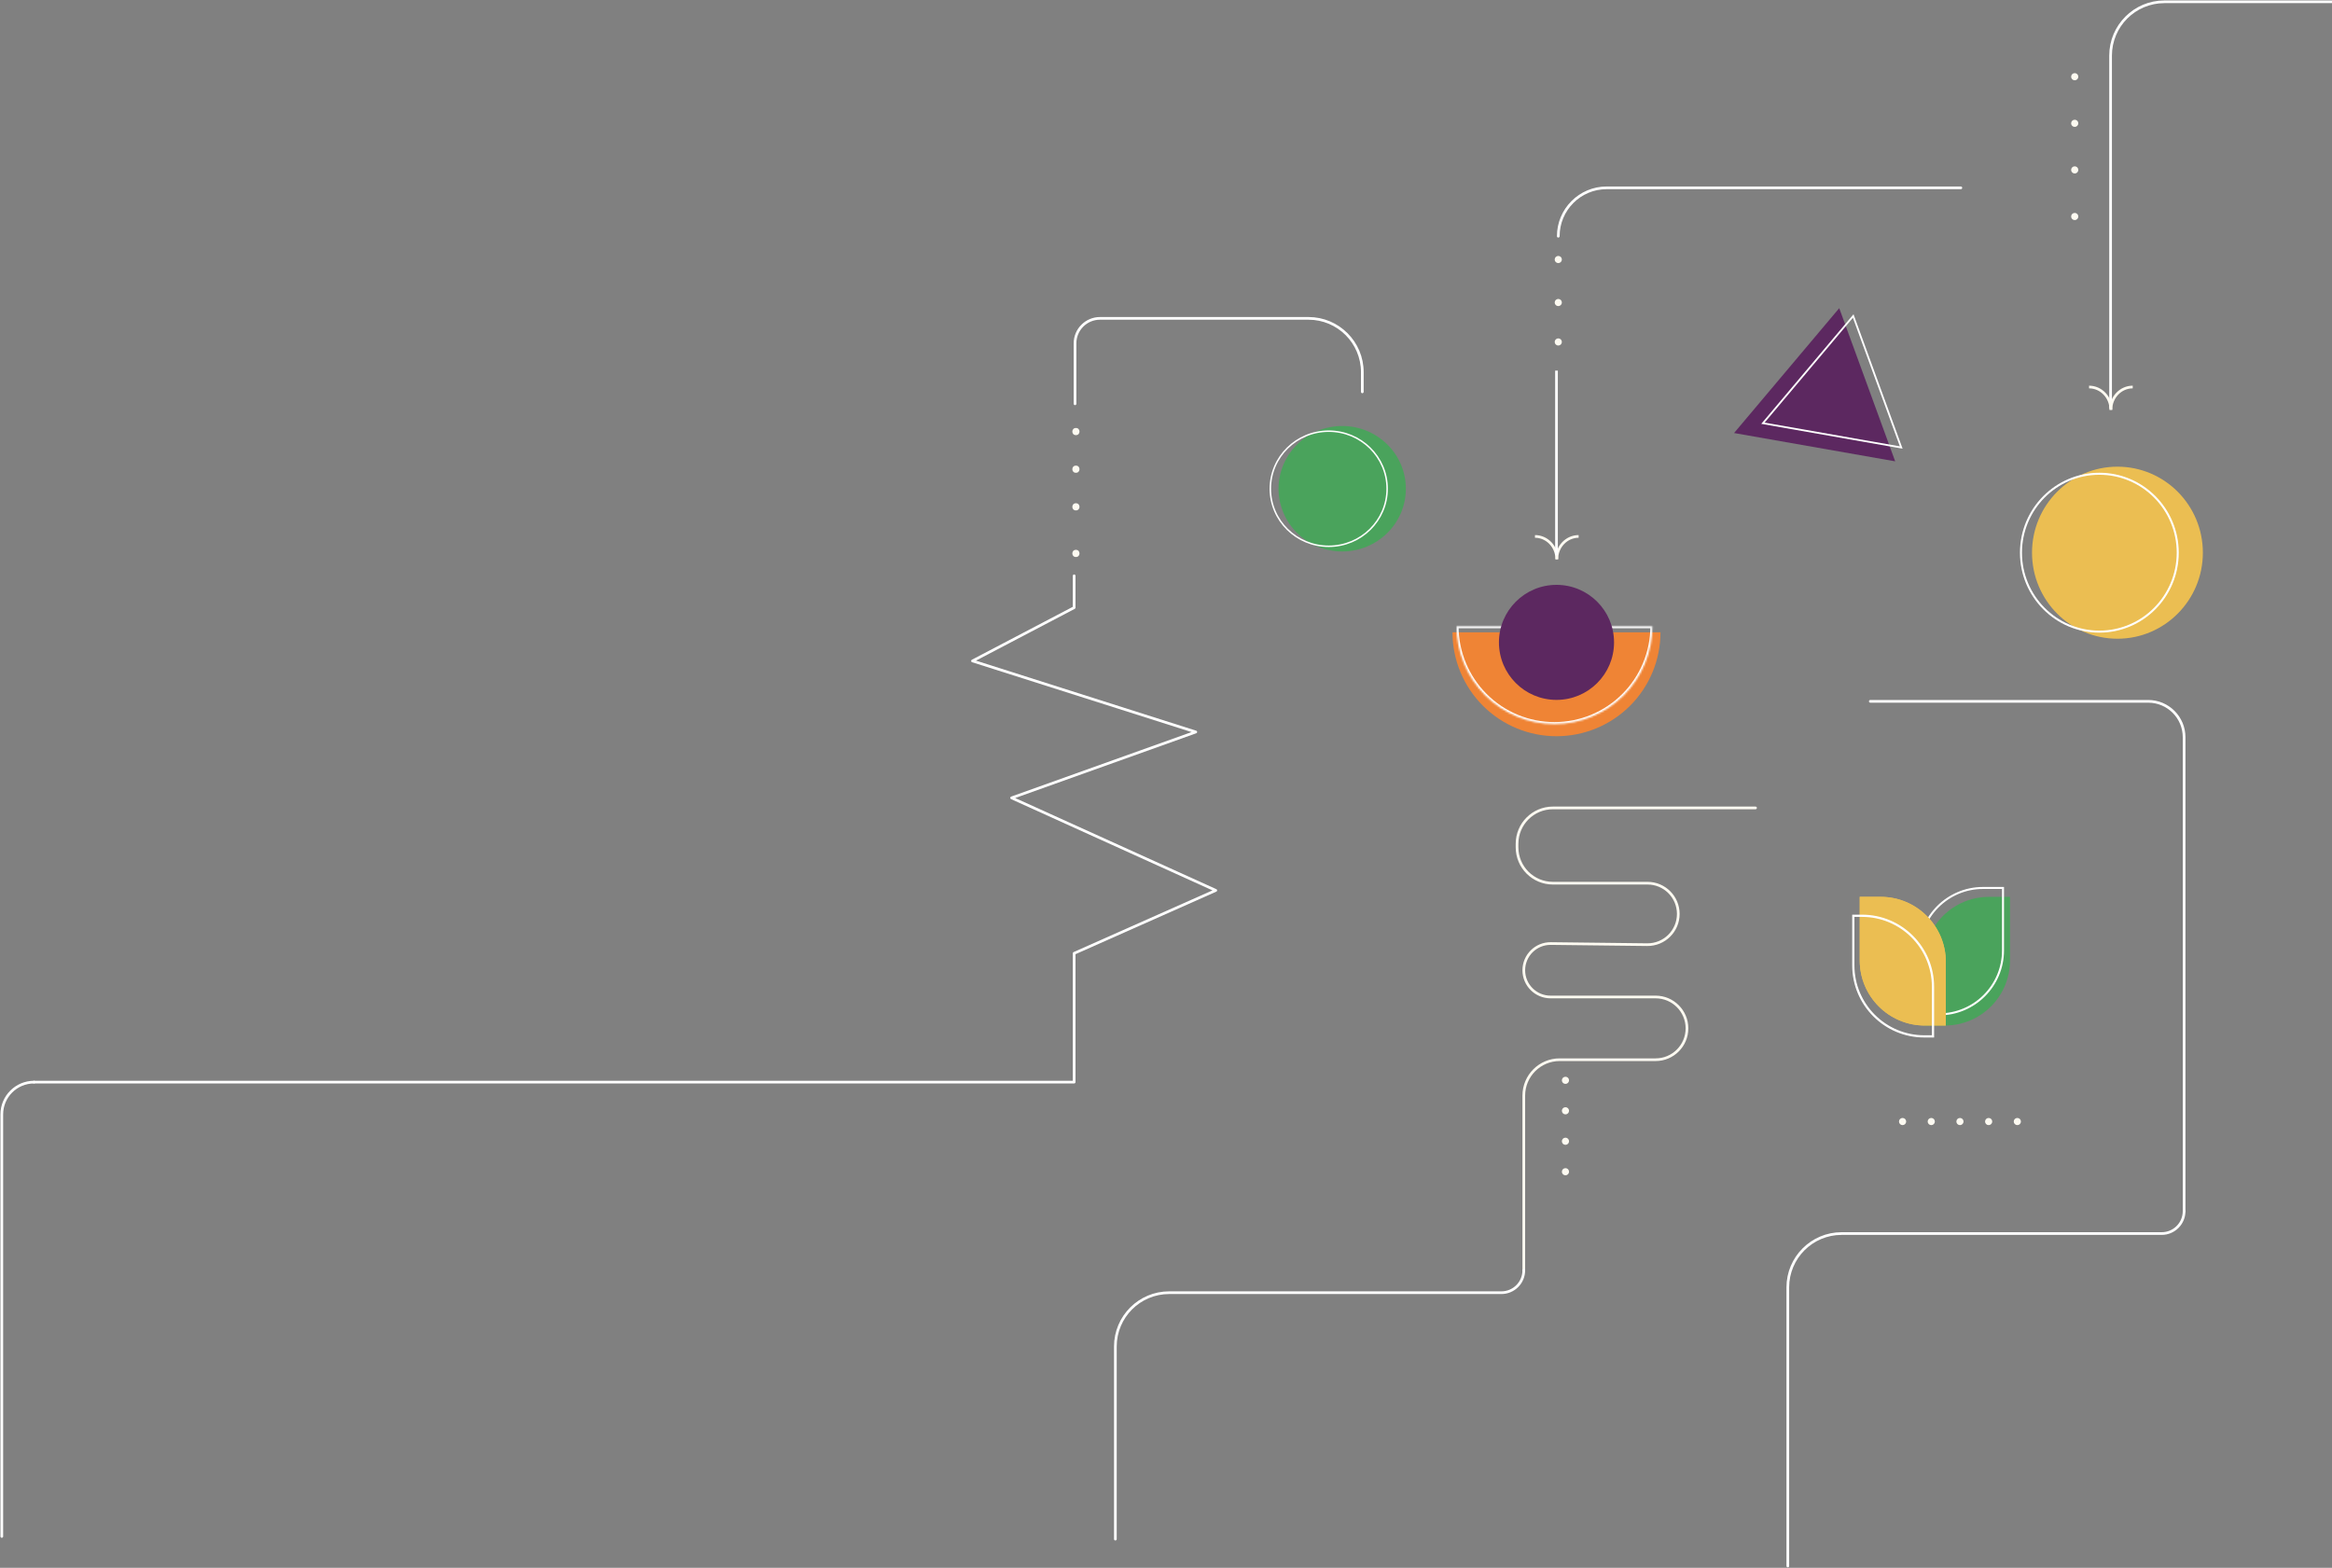 <svg width="1300" height="874" viewBox="0 0 1300 874" fill="none" xmlns="http://www.w3.org/2000/svg">
<rect x="0" y="0" width="1300" height="874" fill="#808080" stroke="none"/>
<path d="M1176.57 226.79L1176.57 31C1176.57 14.431 1190 1 1206.57 1L1364 1" stroke="white" stroke-width="1.5" stroke-linecap="square" stroke-linejoin="round"/>
<path d="M1164.57 215.753C1171.29 215.753 1176.74 221.44 1176.74 228.457" stroke="#FDFAF1" stroke-width="1.5"/>
<path d="M1176.74 228.456C1176.74 221.44 1182.19 215.752 1188.91 215.752" stroke="#FDFAF1" stroke-width="1.5"/>
<path d="M855.686 299.044C862.405 299.044 867.852 304.732 867.852 311.748" stroke="#FDFAF1" stroke-width="1.5"/>
<path d="M867.854 311.747C867.854 304.731 873.301 299.043 880.02 299.043" stroke="#FDFAF1" stroke-width="1.5"/>
<path d="M868.681 145.796C869.302 145.796 869.805 145.293 869.805 144.673C869.805 144.053 869.302 143.55 868.681 143.55C868.06 143.55 867.557 144.053 867.557 144.673C867.557 145.293 868.06 145.796 868.681 145.796Z" fill="#FDFAF1" stroke="#FDFAF1" stroke-width="1.75"/>
<ellipse rx="1.998" ry="1.999" transform="matrix(4.37357e-08 1 1 -4.36871e-08 599.781 240.584)" fill="#FDFAF1"/>
<path d="M868.681 169.774C869.302 169.774 869.805 169.271 869.805 168.651C869.805 168.031 869.302 167.528 868.681 167.528C868.06 167.528 867.557 168.031 867.557 168.651C867.557 169.271 868.06 169.774 868.681 169.774Z" fill="#FDFAF1" stroke="#FDFAF1" stroke-width="1.75"/>
<ellipse rx="1.998" ry="1.999" transform="matrix(4.37357e-08 1 1 -4.36871e-08 599.781 261.565)" fill="#FDFAF1"/>
<path d="M868.681 191.754C869.302 191.754 869.805 191.25 869.805 190.63C869.805 190.011 869.302 189.507 868.681 189.507C868.06 189.507 867.557 190.011 867.557 190.63C867.557 191.25 868.06 191.754 868.681 191.754Z" fill="#FDFAF1" stroke="#FDFAF1" stroke-width="1.75"/>
<ellipse rx="1.998" ry="1.999" transform="matrix(4.37357e-08 1 1 -4.36871e-08 599.781 282.546)" fill="#FDFAF1"/>
<path d="M1156.58 43.89C1157.2 43.89 1157.7 43.387 1157.7 42.767C1157.7 42.147 1157.2 41.644 1156.58 41.644C1155.95 41.644 1155.45 42.147 1155.45 42.767C1155.45 43.387 1155.95 43.89 1156.58 43.89Z" fill="#FDFAF1" stroke="#FDFAF1" stroke-width="1.75"/>
<ellipse rx="1.998" ry="1.999" transform="matrix(4.37357e-08 1 1 -4.36871e-08 599.781 308.522)" fill="#FDFAF1"/>
<path d="M1156.58 69.866C1157.2 69.866 1157.7 69.363 1157.7 68.743C1157.7 68.123 1157.2 67.62 1156.58 67.62C1155.95 67.62 1155.45 68.123 1155.45 68.743C1155.45 69.363 1155.95 69.866 1156.58 69.866Z" fill="#FDFAF1" stroke="#FDFAF1" stroke-width="1.75"/>
<path d="M1156.58 95.842C1157.2 95.842 1157.7 95.339 1157.7 94.719C1157.7 94.099 1157.2 93.596 1156.58 93.596C1155.95 93.596 1155.45 94.099 1155.45 94.719C1155.45 95.339 1155.95 95.842 1156.58 95.842Z" fill="#FDFAF1" stroke="#FDFAF1" stroke-width="1.75"/>
<path d="M1156.58 121.818C1157.2 121.818 1157.7 121.315 1157.7 120.695C1157.7 120.075 1157.2 119.572 1156.58 119.572C1155.95 119.572 1155.45 120.075 1155.45 120.695C1155.45 121.315 1155.95 121.818 1156.58 121.818Z" fill="#FDFAF1" stroke="#FDFAF1" stroke-width="1.75"/>
<path d="M1123.46 625.229C1123.46 625.849 1123.97 626.352 1124.59 626.352C1125.21 626.352 1125.71 625.849 1125.71 625.229C1125.71 624.609 1125.21 624.106 1124.59 624.106C1123.97 624.106 1123.46 624.609 1123.46 625.229Z" fill="#FDFAF1" stroke="#FDFAF1" stroke-width="1.75"/>
<path d="M1107.47 625.229C1107.47 625.849 1107.97 626.352 1108.59 626.352C1109.22 626.352 1109.72 625.849 1109.72 625.229C1109.72 624.609 1109.22 624.106 1108.59 624.106C1107.97 624.106 1107.47 624.609 1107.47 625.229Z" fill="#FDFAF1" stroke="#FDFAF1" stroke-width="1.75"/>
<path d="M1091.48 625.229C1091.48 625.849 1091.98 626.352 1092.6 626.352C1093.22 626.352 1093.72 625.849 1093.72 625.229C1093.72 624.609 1093.22 624.106 1092.6 624.106C1091.98 624.106 1091.48 624.609 1091.48 625.229Z" fill="#FDFAF1" stroke="#FDFAF1" stroke-width="1.75"/>
<path d="M1075.48 625.229C1075.48 625.849 1075.98 626.352 1076.61 626.352C1077.23 626.352 1077.73 625.849 1077.73 625.229C1077.73 624.609 1077.23 624.106 1076.61 624.106C1075.98 624.106 1075.48 624.609 1075.48 625.229Z" fill="#FDFAF1" stroke="#FDFAF1" stroke-width="1.75"/>
<path d="M1059.49 625.229C1059.49 625.849 1059.99 626.352 1060.61 626.352C1061.23 626.352 1061.74 625.849 1061.74 625.229C1061.74 624.609 1061.23 624.106 1060.61 624.106C1059.99 624.106 1059.49 624.609 1059.49 625.229Z" fill="#FDFAF1" stroke="#FDFAF1" stroke-width="1.75"/>
<path d="M872.681 603.373C873.302 603.373 873.805 602.87 873.805 602.25C873.805 601.63 873.302 601.127 872.681 601.127C872.06 601.127 871.557 601.63 871.557 602.25C871.557 602.87 872.06 603.373 872.681 603.373Z" fill="#FDFAF1" stroke="#FDFAF1" stroke-width="1.75"/>
<path d="M872.681 620.358C873.302 620.358 873.805 619.854 873.805 619.234C873.805 618.615 873.302 618.111 872.681 618.111C872.06 618.111 871.557 618.615 871.557 619.234C871.557 619.854 872.06 620.358 872.681 620.358Z" fill="#FDFAF1" stroke="#FDFAF1" stroke-width="1.75"/>
<path d="M872.681 637.342C873.302 637.342 873.805 636.839 873.805 636.219C873.805 635.599 873.302 635.096 872.681 635.096C872.06 635.096 871.557 635.599 871.557 636.219C871.557 636.839 872.06 637.342 872.681 637.342Z" fill="#FDFAF1" stroke="#FDFAF1" stroke-width="1.75"/>
<path d="M872.681 654.326C873.302 654.326 873.805 653.823 873.805 653.203C873.805 652.583 873.302 652.08 872.681 652.08C872.06 652.08 871.557 652.583 871.557 653.203C871.557 653.823 872.06 654.326 872.681 654.326Z" fill="#FDFAF1" stroke="#FDFAF1" stroke-width="1.75"/>
<path d="M1042.62 390.98H1197.55C1208.6 390.98 1217.55 399.935 1217.55 410.98V675.183" stroke="white" stroke-width="1.5" stroke-linecap="round" stroke-linejoin="round"/>
<path d="M978.641 450.391H865.689C854.644 450.391 845.689 459.345 845.689 470.391V472.352C845.689 483.398 854.644 492.352 865.689 492.352H918.445C927.908 492.352 935.58 500.023 935.58 509.486V509.486C935.58 519.027 927.787 526.73 918.247 526.619L864.529 525.996C856.234 525.9 849.457 532.598 849.457 540.894V540.894C849.457 549.123 856.128 555.793 864.357 555.793H922.94C932.596 555.793 940.424 563.621 940.424 573.277V573.277C940.424 582.933 932.596 590.761 922.94 590.761H869.457C858.412 590.761 849.457 599.715 849.457 610.761V708.152" stroke="#FDFAF1" stroke-width="1.5" stroke-linecap="round" stroke-linejoin="round"/>
<path d="M598.798 320.998V338.742L542.126 368.452L666.612 408.066L563.923 444.792L677.752 496.373L598.798 531.448V603.248H18.994" stroke="white" stroke-width="1.5" stroke-linecap="round" stroke-linejoin="round"/>
<path d="M1093.1 104.71H1040.62H895.657C880.759 104.71 868.682 116.787 868.682 131.685V131.685" stroke="white" stroke-width="1.5" stroke-linecap="round" stroke-linejoin="round"/>
<path d="M759.439 218.445V207.482C759.439 190.914 746.008 177.482 729.439 177.482H613.205C605.516 177.482 599.283 183.715 599.283 191.404V191.404V225.099" stroke="white" stroke-width="1.5" stroke-linecap="round" stroke-linejoin="round"/>
<path d="M18.993 603.249V603.249C9.056 603.249 1 611.305 1 621.242V630.931V832.537V856.515" stroke="white" stroke-width="1.5" stroke-linecap="round" stroke-linejoin="round"/>
<path d="M849.457 708.152V708.152C849.457 715.05 843.866 720.641 836.969 720.641H651.771C635.203 720.641 621.771 734.072 621.771 750.641V858.014" stroke="white" stroke-width="1.5" stroke-linecap="round" stroke-linejoin="round"/>
<path d="M1217.55 675.183V675.183C1217.55 682.08 1211.96 687.671 1205.07 687.671H1026.63C1010.07 687.671 996.635 701.103 996.635 717.671V825.044V873" stroke="white" stroke-width="1.5" stroke-linecap="round" stroke-linejoin="round"/>
<path d="M925.663 352.48C925.663 360.09 924.163 367.625 921.249 374.656C918.335 381.686 914.065 388.074 908.681 393.455C903.297 398.836 896.906 403.104 889.871 406.016C882.837 408.928 875.298 410.427 867.684 410.427C860.07 410.427 852.531 408.928 845.496 406.016C838.462 403.104 832.07 398.835 826.687 393.455C821.303 388.074 817.032 381.686 814.118 374.656C811.205 367.625 809.705 360.09 809.705 352.48L867.684 352.48L925.663 352.48Z" fill="#EF8435"/>
<mask id="path-35-inside-1_2113_59419" fill="white">
<path d="M921.158 349.105C921.158 356.271 919.745 363.367 917.001 369.988C914.257 376.609 910.236 382.625 905.165 387.692C900.095 392.759 894.076 396.779 887.451 399.521C880.827 402.264 873.727 403.675 866.556 403.675C859.386 403.675 852.286 402.264 845.661 399.521C839.037 396.779 833.018 392.759 827.947 387.692C822.877 382.625 818.855 376.609 816.111 369.988C813.367 363.367 811.955 356.271 811.955 349.105L866.556 349.105L921.158 349.105Z"/>
</mask>
<path d="M921.158 349.105C921.158 356.271 919.745 363.367 917.001 369.988C914.257 376.609 910.236 382.625 905.165 387.692C900.095 392.759 894.076 396.779 887.451 399.521C880.827 402.264 873.727 403.675 866.556 403.675C859.386 403.675 852.286 402.264 845.661 399.521C839.037 396.779 833.018 392.759 827.947 387.692C822.877 382.625 818.855 376.609 816.111 369.988C813.367 363.367 811.955 356.271 811.955 349.105L866.556 349.105L921.158 349.105Z" stroke="white" stroke-width="2.271" mask="url(#path-35-inside-1_2113_59419)"/>
<ellipse rx="32.085" ry="32.067" transform="matrix(-1 0 0 1 867.684 358.107)" fill="#5C2860"/>
<path d="M1120.5 499.974H1108.79C1088.76 499.974 1072.52 516.216 1072.52 536.251V571.699H1084.22C1104.26 571.699 1120.5 555.457 1120.5 535.421V499.974Z" fill="#4AA35C"/>
<path d="M1116.6 495.012H1105.48C1085.79 495.012 1069.84 510.971 1069.84 530.657V565.473H1080.96C1100.64 565.473 1116.6 549.515 1116.6 529.829V495.012Z" stroke="white" stroke-width="1.114"/>
<path d="M1036.73 499.974H1048.44C1068.47 499.974 1084.72 516.216 1084.72 536.251V571.699H1073.01C1052.98 571.699 1036.73 555.457 1036.73 535.421V499.974Z" fill="#EBBE52"/>
<path d="M1036.73 499.974H1048.44C1068.47 499.974 1084.72 516.216 1084.72 536.251V571.699H1073.01C1052.98 571.699 1036.73 555.457 1036.73 535.421V499.974Z" fill="#EBBE52"/>
<path d="M1033.15 510.52H1037.99C1059.85 510.52 1077.57 528.241 1077.57 550.101V577.758H1072.73C1050.87 577.758 1033.15 560.037 1033.15 538.177V510.52Z" stroke="white" stroke-width="1.237"/>
<ellipse rx="47.62" ry="47.956" transform="matrix(-1 0 0 1 1180.39 308.116)" fill="#EBBE52"/>
<path d="M1126.61 308.114C1126.61 332.422 1146.18 352.121 1170.31 352.121C1194.43 352.121 1214 332.422 1214 308.114C1214 283.806 1194.43 264.107 1170.31 264.107C1146.18 264.107 1126.61 283.806 1126.61 308.114Z" stroke="white" stroke-width="1.127"/>
<ellipse rx="35.481" ry="34.968" transform="matrix(-1 0 0 1 748.232 272.454)" fill="#4AA35C"/>
<path d="M708.156 272.455C708.156 290.169 722.728 304.54 740.717 304.54C758.706 304.54 773.278 290.169 773.278 272.455C773.278 254.742 758.706 240.371 740.717 240.371C722.728 240.371 708.156 254.742 708.156 272.455Z" stroke="white" stroke-width="0.831"/>
<path d="M1025.3 171.796L966.674 241.4L1056.49 257.178L1025.3 171.796Z" fill="#5C2860"/>
<path d="M1059.87 249.479L1033.09 176.177L982.765 235.933L1059.87 249.479Z" stroke="white" stroke-width="0.99"/>
<path d="M867.682 309.521V206.616" stroke="white" stroke-width="1.5"/>
</svg>
